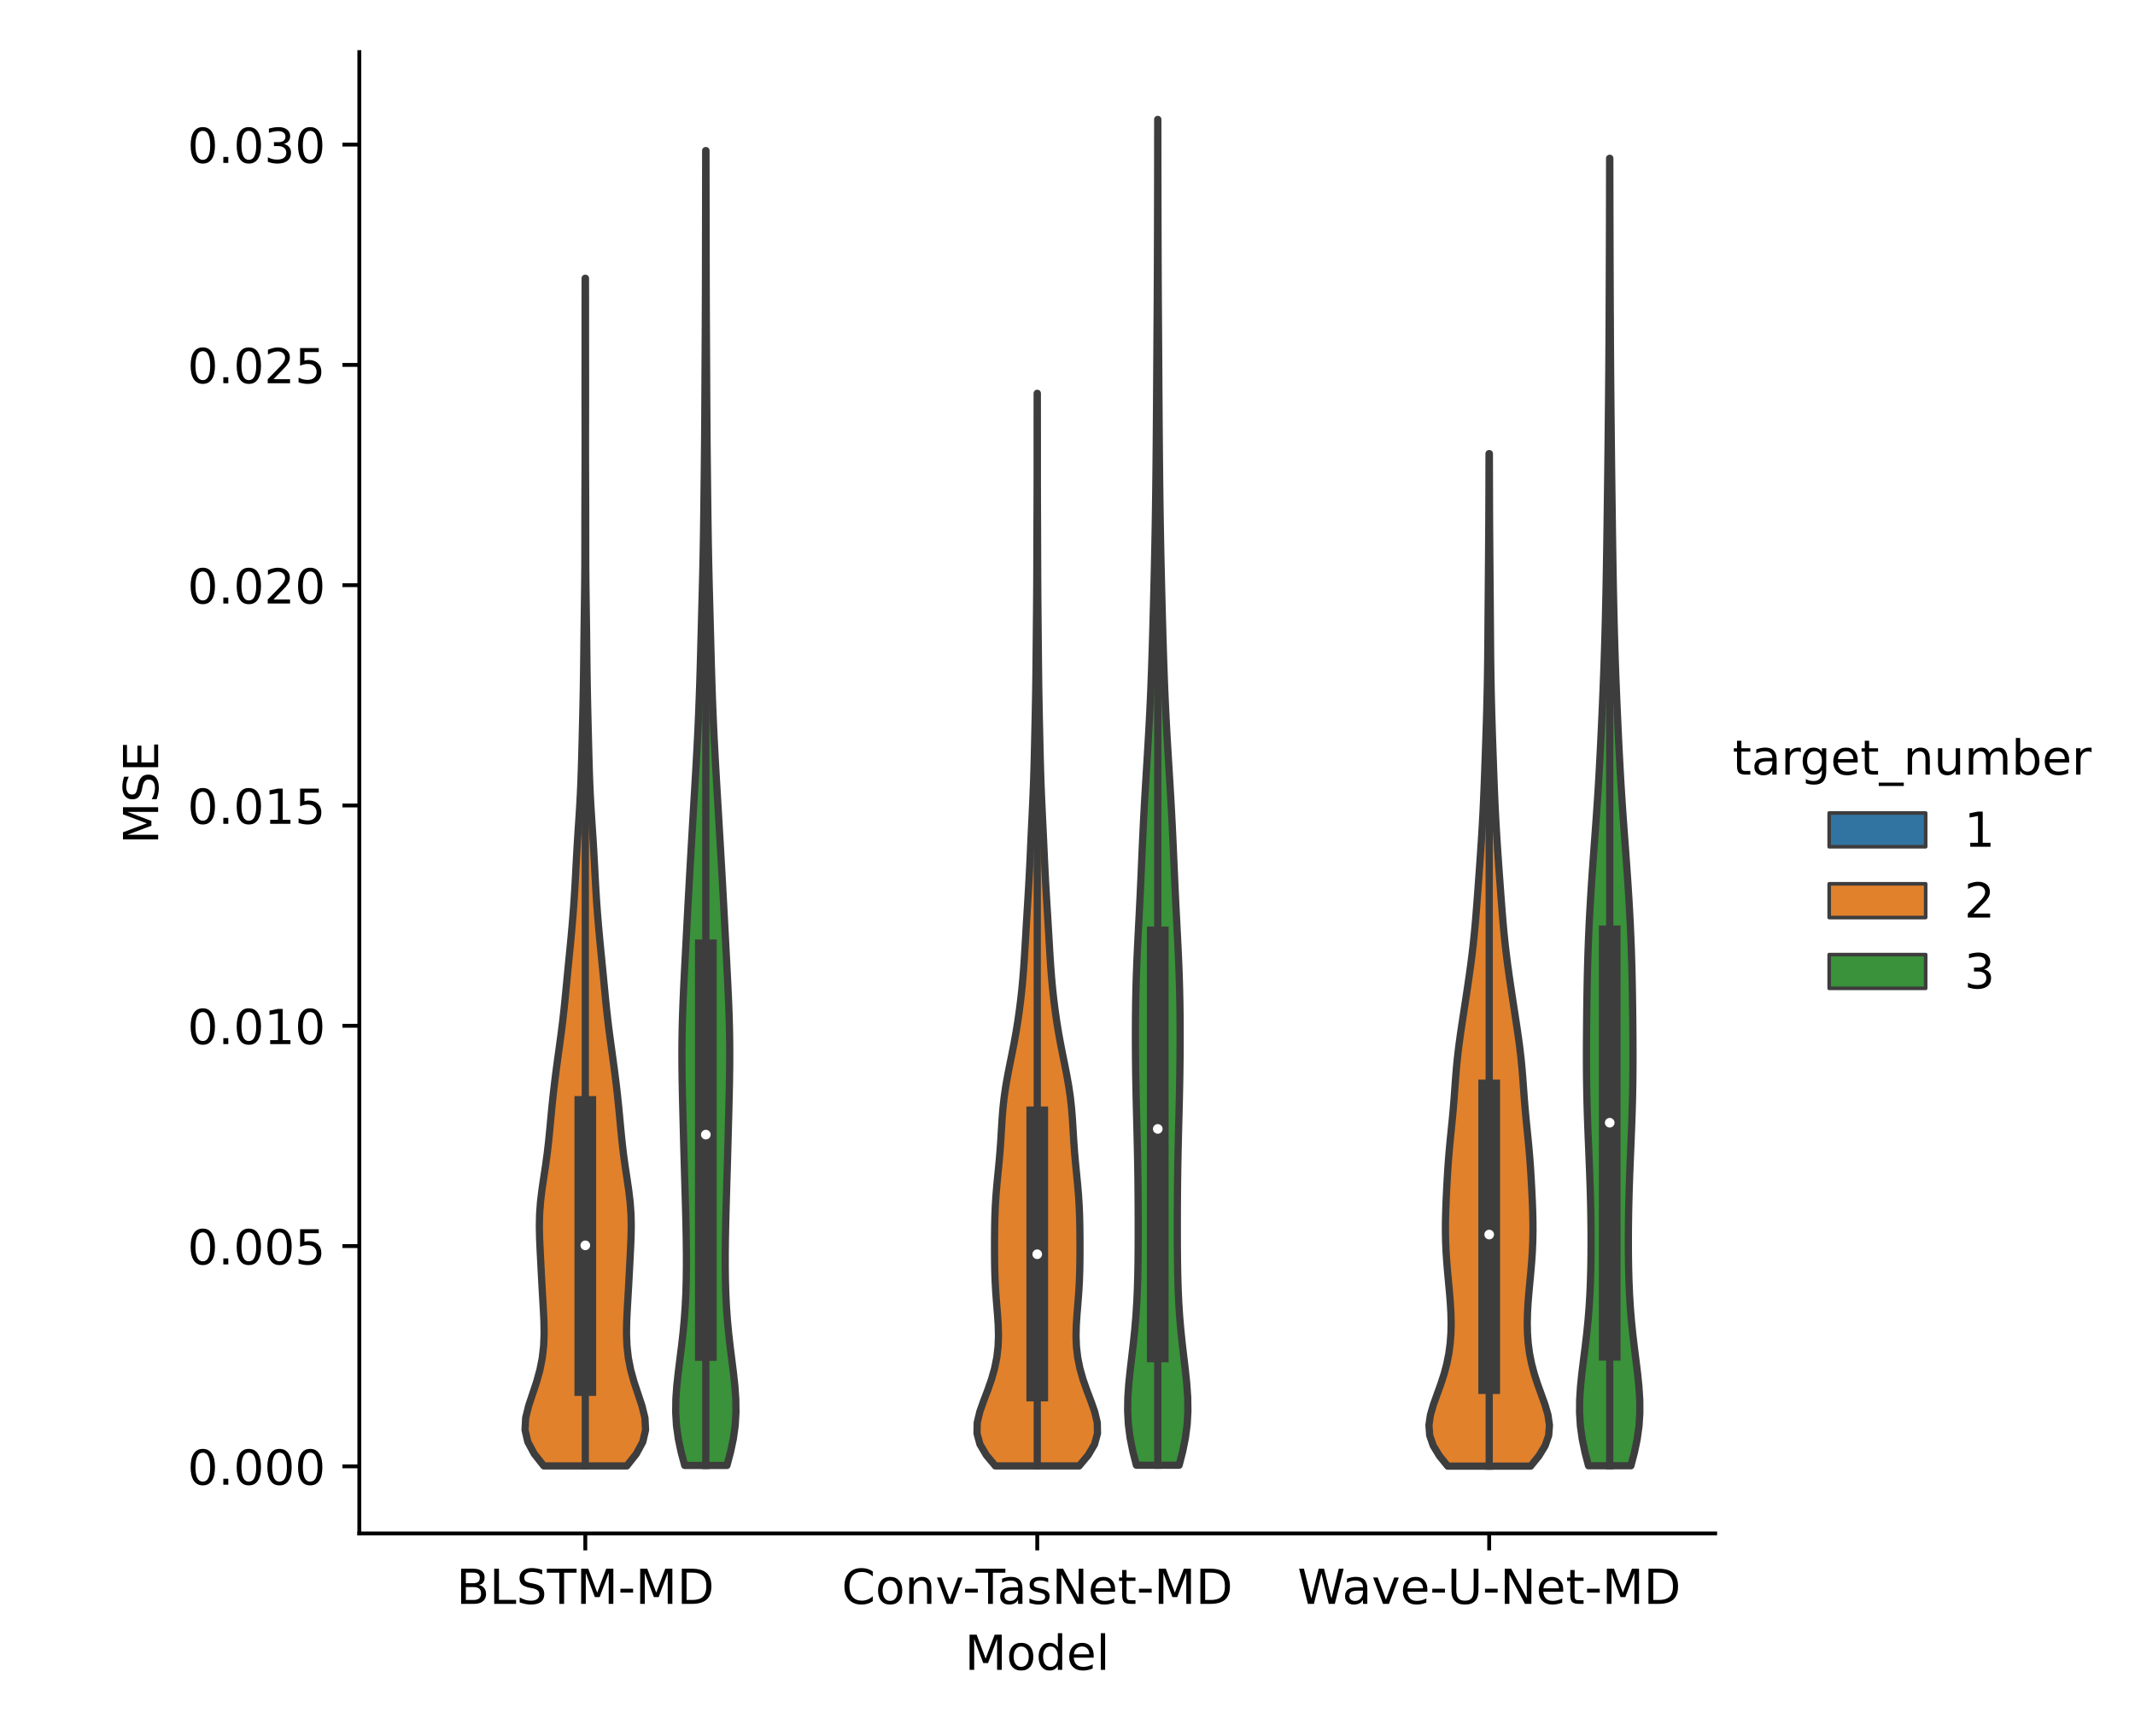<?xml version="1.0" encoding="utf-8" standalone="no"?>
<!DOCTYPE svg PUBLIC "-//W3C//DTD SVG 1.1//EN"
  "http://www.w3.org/Graphics/SVG/1.1/DTD/svg11.dtd">
<!-- Created with matplotlib (https://matplotlib.org/) -->
<svg height="360pt" version="1.1" viewBox="0 0 442.61 360" width="442.61pt" xmlns="http://www.w3.org/2000/svg" xmlns:xlink="http://www.w3.org/1999/xlink">
 <defs>
  <style type="text/css">*{stroke-linecap:butt;stroke-linejoin:round;}</style>
 </defs>
 <g id="figure_1">
  <g id="patch_1">
   <path d="M 0 360 
L 442.61 360 
L 442.61 0 
L 0 0 
z
" style="fill:#ffffff;"/>
  </g>
  <g id="axes_1">
   <g id="patch_2">
    <path d="M 74.494 317.939 
L 355.574 317.939 
L 355.574 10.8 
L 74.494 10.8 
z
" style="fill:#ffffff;"/>
   </g>
   <g id="PolyCollection_1">
    <defs>
     <path d="M 129.944 -56.068 
L 112.737 -56.068 
L 110.77 -58.555 
L 109.422 -61.042 
L 108.848 -63.53 
L 108.978 -66.017 
L 109.587 -68.504 
L 110.413 -70.991 
L 111.239 -73.479 
L 111.929 -75.966 
L 112.42 -78.453 
L 112.702 -80.941 
L 112.801 -83.428 
L 112.765 -85.915 
L 112.649 -88.402 
L 112.504 -90.89 
L 112.362 -93.377 
L 112.23 -95.864 
L 112.102 -98.351 
L 111.974 -100.839 
L 111.865 -103.326 
L 111.815 -105.813 
L 111.868 -108.3 
L 112.05 -110.788 
L 112.347 -113.275 
L 112.712 -115.762 
L 113.088 -118.25 
L 113.429 -120.737 
L 113.719 -123.224 
L 113.968 -125.711 
L 114.2 -128.199 
L 114.439 -130.686 
L 114.7 -133.173 
L 114.989 -135.66 
L 115.304 -138.148 
L 115.638 -140.635 
L 115.981 -143.122 
L 116.317 -145.609 
L 116.631 -148.097 
L 116.913 -150.584 
L 117.166 -153.071 
L 117.406 -155.558 
L 117.645 -158.046 
L 117.89 -160.533 
L 118.136 -163.02 
L 118.376 -165.508 
L 118.6 -167.995 
L 118.806 -170.482 
L 118.989 -172.969 
L 119.149 -175.457 
L 119.289 -177.944 
L 119.419 -180.431 
L 119.553 -182.918 
L 119.699 -185.406 
L 119.86 -187.893 
L 120.025 -190.38 
L 120.181 -192.867 
L 120.317 -195.355 
L 120.427 -197.842 
L 120.515 -200.329 
L 120.588 -202.817 
L 120.654 -205.304 
L 120.716 -207.791 
L 120.777 -210.278 
L 120.835 -212.766 
L 120.889 -215.253 
L 120.936 -217.74 
L 120.976 -220.227 
L 121.009 -222.715 
L 121.037 -225.202 
L 121.065 -227.689 
L 121.095 -230.176 
L 121.129 -232.664 
L 121.165 -235.151 
L 121.198 -237.638 
L 121.225 -240.125 
L 121.243 -242.613 
L 121.252 -245.1 
L 121.255 -247.587 
L 121.256 -250.075 
L 121.257 -252.562 
L 121.262 -255.049 
L 121.27 -257.536 
L 121.28 -260.024 
L 121.29 -262.511 
L 121.297 -264.998 
L 121.301 -267.485 
L 121.3 -269.973 
L 121.296 -272.46 
L 121.29 -274.947 
L 121.287 -277.434 
L 121.286 -279.922 
L 121.289 -282.409 
L 121.293 -284.896 
L 121.297 -287.384 
L 121.299 -289.871 
L 121.3 -292.358 
L 121.299 -294.845 
L 121.3 -297.333 
L 121.303 -299.82 
L 121.31 -302.307 
L 121.371 -302.307 
L 121.371 -302.307 
L 121.377 -299.82 
L 121.381 -297.333 
L 121.382 -294.845 
L 121.381 -292.358 
L 121.381 -289.871 
L 121.383 -287.384 
L 121.387 -284.896 
L 121.392 -282.409 
L 121.395 -279.922 
L 121.394 -277.434 
L 121.391 -274.947 
L 121.385 -272.46 
L 121.381 -269.973 
L 121.38 -267.485 
L 121.384 -264.998 
L 121.391 -262.511 
L 121.401 -260.024 
L 121.411 -257.536 
L 121.419 -255.049 
L 121.424 -252.562 
L 121.425 -250.075 
L 121.426 -247.587 
L 121.428 -245.1 
L 121.438 -242.613 
L 121.456 -240.125 
L 121.482 -237.638 
L 121.516 -235.151 
L 121.551 -232.664 
L 121.585 -230.176 
L 121.616 -227.689 
L 121.644 -225.202 
L 121.672 -222.715 
L 121.705 -220.227 
L 121.745 -217.74 
L 121.792 -215.253 
L 121.846 -212.766 
L 121.904 -210.278 
L 121.965 -207.791 
L 122.027 -205.304 
L 122.092 -202.817 
L 122.166 -200.329 
L 122.254 -197.842 
L 122.364 -195.355 
L 122.5 -192.867 
L 122.656 -190.38 
L 122.821 -187.893 
L 122.981 -185.406 
L 123.128 -182.918 
L 123.262 -180.431 
L 123.392 -177.944 
L 123.532 -175.457 
L 123.692 -172.969 
L 123.875 -170.482 
L 124.08 -167.995 
L 124.305 -165.508 
L 124.545 -163.02 
L 124.791 -160.533 
L 125.035 -158.046 
L 125.275 -155.558 
L 125.514 -153.071 
L 125.768 -150.584 
L 126.05 -148.097 
L 126.363 -145.609 
L 126.7 -143.122 
L 127.043 -140.635 
L 127.377 -138.148 
L 127.692 -135.66 
L 127.981 -133.173 
L 128.242 -130.686 
L 128.481 -128.199 
L 128.713 -125.711 
L 128.962 -123.224 
L 129.252 -120.737 
L 129.593 -118.25 
L 129.969 -115.762 
L 130.334 -113.275 
L 130.631 -110.788 
L 130.813 -108.3 
L 130.866 -105.813 
L 130.816 -103.326 
L 130.707 -100.839 
L 130.579 -98.351 
L 130.451 -95.864 
L 130.319 -93.377 
L 130.176 -90.89 
L 130.032 -88.402 
L 129.916 -85.915 
L 129.88 -83.428 
L 129.979 -80.941 
L 130.261 -78.453 
L 130.752 -75.966 
L 131.442 -73.479 
L 132.268 -70.991 
L 133.093 -68.504 
L 133.703 -66.017 
L 133.833 -63.53 
L 133.259 -61.042 
L 131.911 -58.555 
L 129.944 -56.068 
z
" id="m894f023a1b" style="stroke:#3d3d3d;stroke-width:1.5;"/>
    </defs>
    <g clip-path="url(#p0d926fd955)">
     <use style="fill:#e1812c;stroke:#3d3d3d;stroke-width:1.5;" x="0" xlink:href="#m894f023a1b" y="360"/>
    </g>
   </g>
   <g id="PolyCollection_2">
    <defs>
     <path d="M 150.705 -56.164 
L 141.945 -56.164 
L 141.209 -58.918 
L 140.626 -61.671 
L 140.244 -64.425 
L 140.079 -67.179 
L 140.115 -69.933 
L 140.31 -72.686 
L 140.608 -75.44 
L 140.952 -78.194 
L 141.297 -80.947 
L 141.608 -83.701 
L 141.864 -86.455 
L 142.058 -89.208 
L 142.191 -91.962 
L 142.269 -94.716 
L 142.302 -97.469 
L 142.298 -100.223 
L 142.267 -102.977 
L 142.216 -105.73 
L 142.149 -108.484 
L 142.073 -111.238 
L 141.992 -113.991 
L 141.911 -116.745 
L 141.832 -119.499 
L 141.755 -122.253 
L 141.681 -125.006 
L 141.609 -127.76 
L 141.538 -130.514 
L 141.472 -133.267 
L 141.417 -136.021 
L 141.378 -138.775 
L 141.365 -141.528 
L 141.382 -144.282 
L 141.43 -147.036 
L 141.51 -149.789 
L 141.615 -152.543 
L 141.738 -155.297 
L 141.874 -158.05 
L 142.017 -160.804 
L 142.161 -163.558 
L 142.306 -166.312 
L 142.451 -169.065 
L 142.598 -171.819 
L 142.747 -174.573 
L 142.9 -177.326 
L 143.056 -180.08 
L 143.214 -182.834 
L 143.374 -185.587 
L 143.535 -188.341 
L 143.697 -191.095 
L 143.861 -193.848 
L 144.025 -196.602 
L 144.187 -199.356 
L 144.345 -202.109 
L 144.495 -204.863 
L 144.635 -207.617 
L 144.763 -210.37 
L 144.879 -213.124 
L 144.982 -215.878 
L 145.075 -218.632 
L 145.159 -221.385 
L 145.236 -224.139 
L 145.31 -226.893 
L 145.383 -229.646 
L 145.456 -232.4 
L 145.53 -235.154 
L 145.603 -237.907 
L 145.673 -240.661 
L 145.736 -243.415 
L 145.791 -246.168 
L 145.837 -248.922 
L 145.877 -251.676 
L 145.913 -254.429 
L 145.947 -257.183 
L 145.979 -259.937 
L 146.011 -262.69 
L 146.041 -265.444 
L 146.068 -268.198 
L 146.091 -270.952 
L 146.111 -273.705 
L 146.127 -276.459 
L 146.142 -279.213 
L 146.156 -281.966 
L 146.171 -284.72 
L 146.186 -287.474 
L 146.201 -290.227 
L 146.216 -292.981 
L 146.228 -295.735 
L 146.239 -298.488 
L 146.247 -301.242 
L 146.254 -303.996 
L 146.259 -306.749 
L 146.264 -309.503 
L 146.269 -312.257 
L 146.274 -315.011 
L 146.279 -317.764 
L 146.283 -320.518 
L 146.288 -323.272 
L 146.292 -326.025 
L 146.297 -328.779 
L 146.354 -328.779 
L 146.354 -328.779 
L 146.358 -326.025 
L 146.363 -323.272 
L 146.367 -320.518 
L 146.372 -317.764 
L 146.377 -315.011 
L 146.382 -312.257 
L 146.387 -309.503 
L 146.392 -306.749 
L 146.397 -303.996 
L 146.404 -301.242 
L 146.412 -298.488 
L 146.422 -295.735 
L 146.435 -292.981 
L 146.45 -290.227 
L 146.465 -287.474 
L 146.48 -284.72 
L 146.495 -281.966 
L 146.509 -279.213 
L 146.523 -276.459 
L 146.54 -273.705 
L 146.559 -270.952 
L 146.582 -268.198 
L 146.61 -265.444 
L 146.64 -262.69 
L 146.671 -259.937 
L 146.704 -257.183 
L 146.738 -254.429 
L 146.773 -251.676 
L 146.813 -248.922 
L 146.86 -246.168 
L 146.915 -243.415 
L 146.978 -240.661 
L 147.047 -237.907 
L 147.12 -235.154 
L 147.194 -232.4 
L 147.268 -229.646 
L 147.341 -226.893 
L 147.414 -224.139 
L 147.492 -221.385 
L 147.576 -218.632 
L 147.668 -215.878 
L 147.772 -213.124 
L 147.888 -210.37 
L 148.016 -207.617 
L 148.156 -204.863 
L 148.306 -202.109 
L 148.464 -199.356 
L 148.626 -196.602 
L 148.79 -193.848 
L 148.953 -191.095 
L 149.116 -188.341 
L 149.277 -185.587 
L 149.437 -182.834 
L 149.595 -180.08 
L 149.751 -177.326 
L 149.904 -174.573 
L 150.053 -171.819 
L 150.2 -169.065 
L 150.345 -166.312 
L 150.49 -163.558 
L 150.634 -160.804 
L 150.776 -158.05 
L 150.912 -155.297 
L 151.036 -152.543 
L 151.141 -149.789 
L 151.22 -147.036 
L 151.269 -144.282 
L 151.286 -141.528 
L 151.272 -138.775 
L 151.234 -136.021 
L 151.178 -133.267 
L 151.112 -130.514 
L 151.042 -127.76 
L 150.969 -125.006 
L 150.895 -122.253 
L 150.819 -119.499 
L 150.74 -116.745 
L 150.658 -113.991 
L 150.578 -111.238 
L 150.502 -108.484 
L 150.435 -105.73 
L 150.383 -102.977 
L 150.352 -100.223 
L 150.349 -97.469 
L 150.382 -94.716 
L 150.46 -91.962 
L 150.593 -89.208 
L 150.787 -86.455 
L 151.043 -83.701 
L 151.354 -80.947 
L 151.698 -78.194 
L 152.043 -75.44 
L 152.341 -72.686 
L 152.535 -69.933 
L 152.572 -67.179 
L 152.407 -64.425 
L 152.025 -61.671 
L 151.441 -58.918 
L 150.705 -56.164 
z
" id="ma9b505d1a5" style="stroke:#3d3d3d;stroke-width:1.5;"/>
    </defs>
    <g clip-path="url(#p0d926fd955)">
     <use style="fill:#3a923a;stroke:#3d3d3d;stroke-width:1.5;" x="0" xlink:href="#ma9b505d1a5" y="360"/>
    </g>
   </g>
   <g id="PolyCollection_3">
    <defs>
     <path d="M 223.72 -56.064 
L 206.348 -56.064 
L 204.471 -58.31 
L 203.154 -60.556 
L 202.541 -62.803 
L 202.591 -65.049 
L 203.125 -67.295 
L 203.917 -69.542 
L 204.773 -71.788 
L 205.556 -74.034 
L 206.192 -76.281 
L 206.645 -78.527 
L 206.909 -80.773 
L 206.996 -83.02 
L 206.94 -85.266 
L 206.791 -87.512 
L 206.607 -89.759 
L 206.435 -92.005 
L 206.306 -94.251 
L 206.226 -96.498 
L 206.188 -98.744 
L 206.176 -100.99 
L 206.181 -103.237 
L 206.203 -105.483 
L 206.251 -107.729 
L 206.342 -109.976 
L 206.483 -112.222 
L 206.673 -114.468 
L 206.892 -116.715 
L 207.112 -118.961 
L 207.308 -121.207 
L 207.469 -123.454 
L 207.604 -125.7 
L 207.742 -127.946 
L 207.92 -130.193 
L 208.164 -132.439 
L 208.488 -134.685 
L 208.882 -136.931 
L 209.323 -139.178 
L 209.777 -141.424 
L 210.217 -143.67 
L 210.623 -145.917 
L 210.988 -148.163 
L 211.312 -150.409 
L 211.597 -152.656 
L 211.844 -154.902 
L 212.053 -157.148 
L 212.229 -159.395 
L 212.379 -161.641 
L 212.514 -163.887 
L 212.645 -166.134 
L 212.777 -168.38 
L 212.914 -170.626 
L 213.052 -172.873 
L 213.187 -175.119 
L 213.315 -177.365 
L 213.432 -179.612 
L 213.541 -181.858 
L 213.644 -184.104 
L 213.747 -186.351 
L 213.854 -188.597 
L 213.963 -190.843 
L 214.07 -193.09 
L 214.17 -195.336 
L 214.259 -197.582 
L 214.334 -199.829 
L 214.396 -202.075 
L 214.452 -204.321 
L 214.503 -206.568 
L 214.554 -208.814 
L 214.603 -211.06 
L 214.65 -213.306 
L 214.692 -215.553 
L 214.728 -217.799 
L 214.758 -220.045 
L 214.783 -222.292 
L 214.805 -224.538 
L 214.827 -226.784 
L 214.848 -229.031 
L 214.87 -231.277 
L 214.892 -233.523 
L 214.911 -235.77 
L 214.927 -238.016 
L 214.939 -240.262 
L 214.948 -242.509 
L 214.955 -244.755 
L 214.962 -247.001 
L 214.97 -249.248 
L 214.979 -251.494 
L 214.988 -253.74 
L 214.997 -255.987 
L 215.004 -258.233 
L 215.009 -260.479 
L 215.011 -262.726 
L 215.011 -264.972 
L 215.011 -267.218 
L 215.011 -269.465 
L 215.012 -271.711 
L 215.014 -273.957 
L 215.016 -276.204 
L 215.019 -278.45 
L 215.049 -278.45 
L 215.049 -278.45 
L 215.051 -276.204 
L 215.054 -273.957 
L 215.056 -271.711 
L 215.057 -269.465 
L 215.057 -267.218 
L 215.057 -264.972 
L 215.057 -262.726 
L 215.059 -260.479 
L 215.063 -258.233 
L 215.07 -255.987 
L 215.079 -253.74 
L 215.089 -251.494 
L 215.097 -249.248 
L 215.105 -247.001 
L 215.112 -244.755 
L 215.12 -242.509 
L 215.129 -240.262 
L 215.141 -238.016 
L 215.157 -235.77 
L 215.176 -233.523 
L 215.197 -231.277 
L 215.219 -229.031 
L 215.241 -226.784 
L 215.262 -224.538 
L 215.285 -222.292 
L 215.31 -220.045 
L 215.34 -217.799 
L 215.376 -215.553 
L 215.418 -213.306 
L 215.464 -211.06 
L 215.514 -208.814 
L 215.564 -206.568 
L 215.616 -204.321 
L 215.671 -202.075 
L 215.734 -199.829 
L 215.809 -197.582 
L 215.897 -195.336 
L 215.997 -193.09 
L 216.105 -190.843 
L 216.214 -188.597 
L 216.321 -186.351 
L 216.424 -184.104 
L 216.527 -181.858 
L 216.635 -179.612 
L 216.753 -177.365 
L 216.88 -175.119 
L 217.016 -172.873 
L 217.154 -170.626 
L 217.29 -168.38 
L 217.423 -166.134 
L 217.553 -163.887 
L 217.689 -161.641 
L 217.839 -159.395 
L 218.015 -157.148 
L 218.224 -154.902 
L 218.471 -152.656 
L 218.756 -150.409 
L 219.079 -148.163 
L 219.444 -145.917 
L 219.85 -143.67 
L 220.29 -141.424 
L 220.745 -139.178 
L 221.186 -136.931 
L 221.58 -134.685 
L 221.904 -132.439 
L 222.148 -130.193 
L 222.325 -127.946 
L 222.464 -125.7 
L 222.599 -123.454 
L 222.759 -121.207 
L 222.955 -118.961 
L 223.176 -116.715 
L 223.395 -114.468 
L 223.585 -112.222 
L 223.726 -109.976 
L 223.816 -107.729 
L 223.865 -105.483 
L 223.887 -103.237 
L 223.892 -100.99 
L 223.88 -98.744 
L 223.841 -96.498 
L 223.762 -94.251 
L 223.633 -92.005 
L 223.461 -89.759 
L 223.276 -87.512 
L 223.128 -85.266 
L 223.072 -83.02 
L 223.159 -80.773 
L 223.422 -78.527 
L 223.876 -76.281 
L 224.512 -74.034 
L 225.295 -71.788 
L 226.15 -69.542 
L 226.943 -67.295 
L 227.476 -65.049 
L 227.526 -62.803 
L 226.914 -60.556 
L 225.597 -58.31 
L 223.72 -56.064 
z
" id="m6653f9e791" style="stroke:#3d3d3d;stroke-width:1.5;"/>
    </defs>
    <g clip-path="url(#p0d926fd955)">
     <use style="fill:#e1812c;stroke:#3d3d3d;stroke-width:1.5;" x="0" xlink:href="#m6653f9e791" y="360"/>
    </g>
   </g>
   <g id="PolyCollection_4">
    <defs>
     <path d="M 244.45 -56.213 
L 235.587 -56.213 
L 234.861 -59.032 
L 234.291 -61.85 
L 233.924 -64.668 
L 233.772 -67.487 
L 233.816 -70.305 
L 234.012 -73.124 
L 234.304 -75.942 
L 234.637 -78.761 
L 234.965 -81.579 
L 235.257 -84.398 
L 235.495 -87.216 
L 235.674 -90.034 
L 235.799 -92.853 
L 235.88 -95.671 
L 235.928 -98.49 
L 235.952 -101.308 
L 235.962 -104.127 
L 235.961 -106.945 
L 235.952 -109.764 
L 235.934 -112.582 
L 235.906 -115.4 
L 235.865 -118.219 
L 235.812 -121.037 
L 235.749 -123.856 
L 235.678 -126.674 
L 235.606 -129.493 
L 235.539 -132.311 
L 235.48 -135.13 
L 235.434 -137.948 
L 235.402 -140.766 
L 235.385 -143.585 
L 235.384 -146.403 
L 235.399 -149.222 
L 235.435 -152.04 
L 235.492 -154.859 
L 235.575 -157.677 
L 235.681 -160.496 
L 235.807 -163.314 
L 235.947 -166.132 
L 236.093 -168.951 
L 236.237 -171.769 
L 236.375 -174.588 
L 236.505 -177.406 
L 236.629 -180.225 
L 236.751 -183.043 
L 236.878 -185.862 
L 237.012 -188.68 
L 237.157 -191.498 
L 237.313 -194.317 
L 237.478 -197.135 
L 237.649 -199.954 
L 237.821 -202.772 
L 237.991 -205.591 
L 238.153 -208.409 
L 238.304 -211.228 
L 238.442 -214.046 
L 238.566 -216.864 
L 238.677 -219.683 
L 238.778 -222.501 
L 238.869 -225.32 
L 238.954 -228.138 
L 239.034 -230.957 
L 239.109 -233.775 
L 239.181 -236.594 
L 239.251 -239.412 
L 239.317 -242.23 
L 239.379 -245.049 
L 239.437 -247.867 
L 239.489 -250.686 
L 239.535 -253.504 
L 239.575 -256.323 
L 239.611 -259.141 
L 239.644 -261.96 
L 239.673 -264.778 
L 239.699 -267.596 
L 239.723 -270.415 
L 239.745 -273.233 
L 239.766 -276.052 
L 239.785 -278.87 
L 239.803 -281.689 
L 239.821 -284.507 
L 239.839 -287.326 
L 239.858 -290.144 
L 239.877 -292.962 
L 239.895 -295.781 
L 239.912 -298.599 
L 239.927 -301.418 
L 239.94 -304.236 
L 239.951 -307.055 
L 239.961 -309.873 
L 239.97 -312.692 
L 239.977 -315.51 
L 239.984 -318.328 
L 239.99 -321.147 
L 239.995 -323.965 
L 239.999 -326.784 
L 240.002 -329.602 
L 240.004 -332.421 
L 240.006 -335.239 
L 240.031 -335.239 
L 240.031 -335.239 
L 240.033 -332.421 
L 240.035 -329.602 
L 240.038 -326.784 
L 240.042 -323.965 
L 240.047 -321.147 
L 240.053 -318.328 
L 240.06 -315.51 
L 240.068 -312.692 
L 240.076 -309.873 
L 240.086 -307.055 
L 240.097 -304.236 
L 240.11 -301.418 
L 240.125 -298.599 
L 240.142 -295.781 
L 240.16 -292.962 
L 240.179 -290.144 
L 240.198 -287.326 
L 240.217 -284.507 
L 240.235 -281.689 
L 240.253 -278.87 
L 240.272 -276.052 
L 240.292 -273.233 
L 240.314 -270.415 
L 240.338 -267.596 
L 240.365 -264.778 
L 240.394 -261.96 
L 240.426 -259.141 
L 240.462 -256.323 
L 240.503 -253.504 
L 240.549 -250.686 
L 240.601 -247.867 
L 240.658 -245.049 
L 240.72 -242.23 
L 240.787 -239.412 
L 240.856 -236.594 
L 240.928 -233.775 
L 241.004 -230.957 
L 241.083 -228.138 
L 241.168 -225.32 
L 241.26 -222.501 
L 241.36 -219.683 
L 241.472 -216.864 
L 241.596 -214.046 
L 241.734 -211.228 
L 241.884 -208.409 
L 242.046 -205.591 
L 242.216 -202.772 
L 242.389 -199.954 
L 242.56 -197.135 
L 242.725 -194.317 
L 242.88 -191.498 
L 243.025 -188.68 
L 243.16 -185.862 
L 243.286 -183.043 
L 243.409 -180.225 
L 243.533 -177.406 
L 243.662 -174.588 
L 243.8 -171.769 
L 243.944 -168.951 
L 244.09 -166.132 
L 244.23 -163.314 
L 244.357 -160.496 
L 244.463 -157.677 
L 244.545 -154.859 
L 244.603 -152.04 
L 244.638 -149.222 
L 244.654 -146.403 
L 244.652 -143.585 
L 244.635 -140.766 
L 244.603 -137.948 
L 244.557 -135.13 
L 244.499 -132.311 
L 244.431 -129.493 
L 244.359 -126.674 
L 244.289 -123.856 
L 244.225 -121.037 
L 244.172 -118.219 
L 244.132 -115.4 
L 244.103 -112.582 
L 244.085 -109.764 
L 244.076 -106.945 
L 244.075 -104.127 
L 244.085 -101.308 
L 244.11 -98.49 
L 244.157 -95.671 
L 244.238 -92.853 
L 244.363 -90.034 
L 244.543 -87.216 
L 244.781 -84.398 
L 245.073 -81.579 
L 245.401 -78.761 
L 245.734 -75.942 
L 246.025 -73.124 
L 246.221 -70.305 
L 246.265 -67.487 
L 246.113 -64.668 
L 245.746 -61.85 
L 245.176 -59.032 
L 244.45 -56.213 
z
" id="m4ce92af484" style="stroke:#3d3d3d;stroke-width:1.5;"/>
    </defs>
    <g clip-path="url(#p0d926fd955)">
     <use style="fill:#3a923a;stroke:#3d3d3d;stroke-width:1.5;" x="0" xlink:href="#m4ce92af484" y="360"/>
    </g>
   </g>
   <g id="PolyCollection_5">
    <defs>
     <path d="M 317.318 -56.022 
L 300.136 -56.022 
L 298.417 -58.143 
L 297.126 -60.263 
L 296.396 -62.384 
L 296.235 -64.504 
L 296.541 -66.624 
L 297.156 -68.745 
L 297.913 -70.865 
L 298.68 -72.986 
L 299.369 -75.106 
L 299.933 -77.227 
L 300.355 -79.347 
L 300.639 -81.468 
L 300.794 -83.588 
L 300.837 -85.709 
L 300.787 -87.829 
L 300.664 -89.95 
L 300.491 -92.07 
L 300.294 -94.191 
L 300.097 -96.311 
L 299.921 -98.432 
L 299.781 -100.552 
L 299.69 -102.673 
L 299.651 -104.793 
L 299.663 -106.914 
L 299.717 -109.034 
L 299.8 -111.155 
L 299.901 -113.275 
L 300.015 -115.396 
L 300.143 -117.516 
L 300.293 -119.636 
L 300.469 -121.757 
L 300.671 -123.877 
L 300.885 -125.998 
L 301.097 -128.118 
L 301.29 -130.239 
L 301.461 -132.359 
L 301.616 -134.48 
L 301.772 -136.6 
L 301.948 -138.721 
L 302.159 -140.841 
L 302.41 -142.962 
L 302.695 -145.082 
L 303.005 -147.203 
L 303.327 -149.323 
L 303.652 -151.444 
L 303.975 -153.564 
L 304.292 -155.685 
L 304.6 -157.805 
L 304.892 -159.926 
L 305.164 -162.046 
L 305.411 -164.167 
L 305.632 -166.287 
L 305.829 -168.407 
L 306.007 -170.528 
L 306.173 -172.648 
L 306.332 -174.769 
L 306.488 -176.889 
L 306.642 -179.01 
L 306.793 -181.13 
L 306.94 -183.251 
L 307.08 -185.371 
L 307.213 -187.492 
L 307.336 -189.612 
L 307.449 -191.733 
L 307.55 -193.853 
L 307.64 -195.974 
L 307.723 -198.094 
L 307.802 -200.215 
L 307.878 -202.335 
L 307.953 -204.456 
L 308.027 -206.576 
L 308.097 -208.697 
L 308.162 -210.817 
L 308.222 -212.938 
L 308.275 -215.058 
L 308.322 -217.178 
L 308.362 -219.299 
L 308.395 -221.419 
L 308.421 -223.54 
L 308.442 -225.66 
L 308.46 -227.781 
L 308.476 -229.901 
L 308.492 -232.022 
L 308.509 -234.142 
L 308.527 -236.263 
L 308.544 -238.383 
L 308.562 -240.504 
L 308.579 -242.624 
L 308.595 -244.745 
L 308.612 -246.865 
L 308.627 -248.986 
L 308.641 -251.106 
L 308.653 -253.227 
L 308.663 -255.347 
L 308.67 -257.468 
L 308.676 -259.588 
L 308.682 -261.709 
L 308.687 -263.829 
L 308.694 -265.95 
L 308.761 -265.95 
L 308.761 -265.95 
L 308.767 -263.829 
L 308.773 -261.709 
L 308.778 -259.588 
L 308.784 -257.468 
L 308.792 -255.347 
L 308.801 -253.227 
L 308.813 -251.106 
L 308.827 -248.986 
L 308.843 -246.865 
L 308.859 -244.745 
L 308.876 -242.624 
L 308.893 -240.504 
L 308.91 -238.383 
L 308.928 -236.263 
L 308.945 -234.142 
L 308.962 -232.022 
L 308.979 -229.901 
L 308.995 -227.781 
L 309.012 -225.66 
L 309.033 -223.54 
L 309.06 -221.419 
L 309.093 -219.299 
L 309.133 -217.178 
L 309.179 -215.058 
L 309.233 -212.938 
L 309.292 -210.817 
L 309.358 -208.697 
L 309.428 -206.576 
L 309.501 -204.456 
L 309.576 -202.335 
L 309.653 -200.215 
L 309.731 -198.094 
L 309.814 -195.974 
L 309.905 -193.853 
L 310.006 -191.733 
L 310.118 -189.612 
L 310.241 -187.492 
L 310.374 -185.371 
L 310.515 -183.251 
L 310.661 -181.13 
L 310.812 -179.01 
L 310.966 -176.889 
L 311.122 -174.769 
L 311.282 -172.648 
L 311.448 -170.528 
L 311.626 -168.407 
L 311.822 -166.287 
L 312.043 -164.167 
L 312.291 -162.046 
L 312.563 -159.926 
L 312.855 -157.805 
L 313.162 -155.685 
L 313.479 -153.564 
L 313.802 -151.444 
L 314.127 -149.323 
L 314.449 -147.203 
L 314.759 -145.082 
L 315.045 -142.962 
L 315.295 -140.841 
L 315.506 -138.721 
L 315.683 -136.6 
L 315.838 -134.48 
L 315.993 -132.359 
L 316.164 -130.239 
L 316.358 -128.118 
L 316.569 -125.998 
L 316.784 -123.877 
L 316.985 -121.757 
L 317.162 -119.636 
L 317.312 -117.516 
L 317.44 -115.396 
L 317.553 -113.275 
L 317.654 -111.155 
L 317.737 -109.034 
L 317.791 -106.914 
L 317.803 -104.793 
L 317.764 -102.673 
L 317.673 -100.552 
L 317.534 -98.432 
L 317.357 -96.311 
L 317.16 -94.191 
L 316.963 -92.07 
L 316.79 -89.95 
L 316.667 -87.829 
L 316.617 -85.709 
L 316.66 -83.588 
L 316.816 -81.468 
L 317.099 -79.347 
L 317.522 -77.227 
L 318.085 -75.106 
L 318.774 -72.986 
L 319.541 -70.865 
L 320.299 -68.745 
L 320.913 -66.624 
L 321.22 -64.504 
L 321.058 -62.384 
L 320.328 -60.263 
L 319.037 -58.143 
L 317.318 -56.022 
z
" id="md30e8c880e" style="stroke:#3d3d3d;stroke-width:1.5;"/>
    </defs>
    <g clip-path="url(#p0d926fd955)">
     <use style="fill:#e1812c;stroke:#3d3d3d;stroke-width:1.5;" x="0" xlink:href="#md30e8c880e" y="360"/>
    </g>
   </g>
   <g id="PolyCollection_6">
    <defs>
     <path d="M 338.108 -56.1 
L 329.316 -56.1 
L 328.598 -58.839 
L 328.024 -61.577 
L 327.641 -64.315 
L 327.466 -67.053 
L 327.484 -69.791 
L 327.659 -72.529 
L 327.94 -75.268 
L 328.276 -78.006 
L 328.622 -80.744 
L 328.943 -83.482 
L 329.219 -86.22 
L 329.44 -88.958 
L 329.606 -91.696 
L 329.721 -94.435 
L 329.795 -97.173 
L 329.834 -99.911 
L 329.845 -102.649 
L 329.832 -105.387 
L 329.797 -108.125 
L 329.74 -110.864 
L 329.664 -113.602 
L 329.57 -116.34 
L 329.464 -119.078 
L 329.351 -121.816 
L 329.238 -124.554 
L 329.133 -127.293 
L 329.043 -130.031 
L 328.972 -132.769 
L 328.923 -135.507 
L 328.896 -138.245 
L 328.887 -140.983 
L 328.894 -143.722 
L 328.912 -146.46 
L 328.939 -149.198 
L 328.973 -151.936 
L 329.016 -154.674 
L 329.07 -157.412 
L 329.138 -160.151 
L 329.223 -162.889 
L 329.327 -165.627 
L 329.449 -168.365 
L 329.59 -171.103 
L 329.749 -173.841 
L 329.922 -176.579 
L 330.108 -179.318 
L 330.303 -182.056 
L 330.504 -184.794 
L 330.707 -187.532 
L 330.906 -190.27 
L 331.096 -193.008 
L 331.276 -195.747 
L 331.442 -198.485 
L 331.595 -201.223 
L 331.738 -203.961 
L 331.873 -206.699 
L 332.002 -209.437 
L 332.127 -212.176 
L 332.247 -214.914 
L 332.361 -217.652 
L 332.467 -220.39 
L 332.565 -223.128 
L 332.653 -225.866 
L 332.733 -228.605 
L 332.805 -231.343 
L 332.87 -234.081 
L 332.929 -236.819 
L 332.983 -239.557 
L 333.031 -242.295 
L 333.076 -245.034 
L 333.117 -247.772 
L 333.156 -250.51 
L 333.194 -253.248 
L 333.23 -255.986 
L 333.266 -258.724 
L 333.3 -261.462 
L 333.333 -264.201 
L 333.364 -266.939 
L 333.394 -269.677 
L 333.423 -272.415 
L 333.451 -275.153 
L 333.478 -277.891 
L 333.503 -280.63 
L 333.526 -283.368 
L 333.546 -286.106 
L 333.564 -288.844 
L 333.579 -291.582 
L 333.593 -294.32 
L 333.605 -297.059 
L 333.616 -299.797 
L 333.627 -302.535 
L 333.638 -305.273 
L 333.648 -308.011 
L 333.657 -310.749 
L 333.665 -313.488 
L 333.672 -316.226 
L 333.678 -318.964 
L 333.683 -321.702 
L 333.688 -324.44 
L 333.692 -327.178 
L 333.732 -327.178 
L 333.732 -327.178 
L 333.737 -324.44 
L 333.741 -321.702 
L 333.747 -318.964 
L 333.753 -316.226 
L 333.76 -313.488 
L 333.768 -310.749 
L 333.777 -308.011 
L 333.786 -305.273 
L 333.797 -302.535 
L 333.808 -299.797 
L 333.819 -297.059 
L 333.832 -294.32 
L 333.845 -291.582 
L 333.86 -288.844 
L 333.878 -286.106 
L 333.898 -283.368 
L 333.921 -280.63 
L 333.947 -277.891 
L 333.973 -275.153 
L 334.001 -272.415 
L 334.03 -269.677 
L 334.06 -266.939 
L 334.091 -264.201 
L 334.124 -261.462 
L 334.158 -258.724 
L 334.194 -255.986 
L 334.231 -253.248 
L 334.268 -250.51 
L 334.307 -247.772 
L 334.349 -245.034 
L 334.393 -242.295 
L 334.441 -239.557 
L 334.495 -236.819 
L 334.554 -234.081 
L 334.619 -231.343 
L 334.691 -228.605 
L 334.771 -225.866 
L 334.859 -223.128 
L 334.957 -220.39 
L 335.063 -217.652 
L 335.177 -214.914 
L 335.297 -212.176 
L 335.422 -209.437 
L 335.551 -206.699 
L 335.686 -203.961 
L 335.829 -201.223 
L 335.982 -198.485 
L 336.149 -195.747 
L 336.328 -193.008 
L 336.519 -190.27 
L 336.717 -187.532 
L 336.92 -184.794 
L 337.121 -182.056 
L 337.316 -179.318 
L 337.502 -176.579 
L 337.676 -173.841 
L 337.834 -171.103 
L 337.975 -168.365 
L 338.097 -165.627 
L 338.201 -162.889 
L 338.286 -160.151 
L 338.354 -157.412 
L 338.408 -154.674 
L 338.451 -151.936 
L 338.486 -149.198 
L 338.512 -146.46 
L 338.53 -143.722 
L 338.537 -140.983 
L 338.529 -138.245 
L 338.501 -135.507 
L 338.452 -132.769 
L 338.381 -130.031 
L 338.291 -127.293 
L 338.186 -124.554 
L 338.074 -121.816 
L 337.96 -119.078 
L 337.854 -116.34 
L 337.76 -113.602 
L 337.684 -110.864 
L 337.627 -108.125 
L 337.592 -105.387 
L 337.579 -102.649 
L 337.59 -99.911 
L 337.63 -97.173 
L 337.703 -94.435 
L 337.819 -91.696 
L 337.984 -88.958 
L 338.205 -86.22 
L 338.481 -83.482 
L 338.802 -80.744 
L 339.148 -78.006 
L 339.484 -75.268 
L 339.765 -72.529 
L 339.94 -69.791 
L 339.958 -67.053 
L 339.783 -64.315 
L 339.4 -61.577 
L 338.826 -58.839 
L 338.108 -56.1 
z
" id="mdbd7dc2066" style="stroke:#3d3d3d;stroke-width:1.5;"/>
    </defs>
    <g clip-path="url(#p0d926fd955)">
     <use style="fill:#3a923a;stroke:#3d3d3d;stroke-width:1.5;" x="0" xlink:href="#mdbd7dc2066" y="360"/>
    </g>
   </g>
   <g id="patch_3">
    <path clip-path="url(#p0d926fd955)" d="M 121.34 304.027 
L 121.34 304.027 
L 121.34 304.027 
L 121.34 304.027 
z
" style="fill:#3274a1;stroke:#3d3d3d;stroke-linejoin:miter;stroke-width:0.75;"/>
   </g>
   <g id="patch_4">
    <path clip-path="url(#p0d926fd955)" d="M 121.34 304.027 
L 121.34 304.027 
L 121.34 304.027 
L 121.34 304.027 
z
" style="fill:#e1812c;stroke:#3d3d3d;stroke-linejoin:miter;stroke-width:0.75;"/>
   </g>
   <g id="patch_5">
    <path clip-path="url(#p0d926fd955)" d="M 121.34 304.027 
L 121.34 304.027 
L 121.34 304.027 
L 121.34 304.027 
z
" style="fill:#3a923a;stroke:#3d3d3d;stroke-linejoin:miter;stroke-width:0.75;"/>
   </g>
   <g id="matplotlib.axis_1">
    <g id="xtick_1">
     <g id="line2d_1">
      <defs>
       <path d="M 0 0 
L 0 3.5 
" id="m7630abcc64" style="stroke:#000000;stroke-width:0.8;"/>
      </defs>
      <g>
       <use style="stroke:#000000;stroke-width:0.8;" x="121.34" xlink:href="#m7630abcc64" y="317.939"/>
      </g>
     </g>
     <g id="text_1">
      <!-- BLSTM-MD -->
      <g transform="translate(94.614 332.537)scale(0.1 -0.1)">
       <defs>
        <path d="M 19.672 34.812 
L 19.672 8.109 
L 35.5 8.109 
Q 43.453 8.109 47.281 11.406 
Q 51.125 14.703 51.125 21.484 
Q 51.125 28.328 47.281 31.562 
Q 43.453 34.812 35.5 34.812 
z
M 19.672 64.797 
L 19.672 42.828 
L 34.281 42.828 
Q 41.5 42.828 45.031 45.531 
Q 48.578 48.25 48.578 53.812 
Q 48.578 59.328 45.031 62.062 
Q 41.5 64.797 34.281 64.797 
z
M 9.812 72.906 
L 35.016 72.906 
Q 46.297 72.906 52.391 68.219 
Q 58.5 63.531 58.5 54.891 
Q 58.5 48.188 55.375 44.234 
Q 52.25 40.281 46.188 39.312 
Q 53.469 37.75 57.5 32.781 
Q 61.531 27.828 61.531 20.406 
Q 61.531 10.641 54.891 5.312 
Q 48.25 0 35.984 0 
L 9.812 0 
z
" id="DejaVuSans-66"/>
        <path d="M 9.812 72.906 
L 19.672 72.906 
L 19.672 8.297 
L 55.172 8.297 
L 55.172 0 
L 9.812 0 
z
" id="DejaVuSans-76"/>
        <path d="M 53.516 70.516 
L 53.516 60.891 
Q 47.906 63.578 42.922 64.891 
Q 37.938 66.219 33.297 66.219 
Q 25.25 66.219 20.875 63.094 
Q 16.5 59.969 16.5 54.203 
Q 16.5 49.359 19.406 46.891 
Q 22.312 44.438 30.422 42.922 
L 36.375 41.703 
Q 47.406 39.594 52.656 34.297 
Q 57.906 29 57.906 20.125 
Q 57.906 9.516 50.797 4.047 
Q 43.703 -1.422 29.984 -1.422 
Q 24.812 -1.422 18.969 -0.25 
Q 13.141 0.922 6.891 3.219 
L 6.891 13.375 
Q 12.891 10.016 18.656 8.297 
Q 24.422 6.594 29.984 6.594 
Q 38.422 6.594 43.016 9.906 
Q 47.609 13.234 47.609 19.391 
Q 47.609 24.75 44.312 27.781 
Q 41.016 30.812 33.5 32.328 
L 27.484 33.5 
Q 16.453 35.688 11.516 40.375 
Q 6.594 45.062 6.594 53.422 
Q 6.594 63.094 13.406 68.656 
Q 20.219 74.219 32.172 74.219 
Q 37.312 74.219 42.625 73.281 
Q 47.953 72.359 53.516 70.516 
z
" id="DejaVuSans-83"/>
        <path d="M -0.297 72.906 
L 61.375 72.906 
L 61.375 64.594 
L 35.5 64.594 
L 35.5 0 
L 25.594 0 
L 25.594 64.594 
L -0.297 64.594 
z
" id="DejaVuSans-84"/>
        <path d="M 9.812 72.906 
L 24.516 72.906 
L 43.109 23.297 
L 61.812 72.906 
L 76.516 72.906 
L 76.516 0 
L 66.891 0 
L 66.891 64.016 
L 48.094 14.016 
L 38.188 14.016 
L 19.391 64.016 
L 19.391 0 
L 9.812 0 
z
" id="DejaVuSans-77"/>
        <path d="M 4.891 31.391 
L 31.203 31.391 
L 31.203 23.391 
L 4.891 23.391 
z
" id="DejaVuSans-45"/>
        <path d="M 19.672 64.797 
L 19.672 8.109 
L 31.594 8.109 
Q 46.688 8.109 53.688 14.938 
Q 60.688 21.781 60.688 36.531 
Q 60.688 51.172 53.688 57.984 
Q 46.688 64.797 31.594 64.797 
z
M 9.812 72.906 
L 30.078 72.906 
Q 51.266 72.906 61.172 64.094 
Q 71.094 55.281 71.094 36.531 
Q 71.094 17.672 61.125 8.828 
Q 51.172 0 30.078 0 
L 9.812 0 
z
" id="DejaVuSans-68"/>
       </defs>
       <use xlink:href="#DejaVuSans-66"/>
       <use x="68.604" xlink:href="#DejaVuSans-76"/>
       <use x="124.316" xlink:href="#DejaVuSans-83"/>
       <use x="187.793" xlink:href="#DejaVuSans-84"/>
       <use x="248.877" xlink:href="#DejaVuSans-77"/>
       <use x="335.156" xlink:href="#DejaVuSans-45"/>
       <use x="371.24" xlink:href="#DejaVuSans-77"/>
       <use x="457.52" xlink:href="#DejaVuSans-68"/>
      </g>
     </g>
    </g>
    <g id="xtick_2">
     <g id="line2d_2">
      <g>
       <use style="stroke:#000000;stroke-width:0.8;" x="215.034" xlink:href="#m7630abcc64" y="317.939"/>
      </g>
     </g>
     <g id="text_2">
      <!-- Conv-TasNet-MD -->
      <g transform="translate(174.496 332.537)scale(0.1 -0.1)">
       <defs>
        <path d="M 64.406 67.281 
L 64.406 56.891 
Q 59.422 61.531 53.781 63.812 
Q 48.141 66.109 41.797 66.109 
Q 29.297 66.109 22.656 58.469 
Q 16.016 50.828 16.016 36.375 
Q 16.016 21.969 22.656 14.328 
Q 29.297 6.688 41.797 6.688 
Q 48.141 6.688 53.781 8.984 
Q 59.422 11.281 64.406 15.922 
L 64.406 5.609 
Q 59.234 2.094 53.438 0.328 
Q 47.656 -1.422 41.219 -1.422 
Q 24.656 -1.422 15.125 8.703 
Q 5.609 18.844 5.609 36.375 
Q 5.609 53.953 15.125 64.078 
Q 24.656 74.219 41.219 74.219 
Q 47.75 74.219 53.531 72.484 
Q 59.328 70.75 64.406 67.281 
z
" id="DejaVuSans-67"/>
        <path d="M 30.609 48.391 
Q 23.391 48.391 19.188 42.75 
Q 14.984 37.109 14.984 27.297 
Q 14.984 17.484 19.156 11.844 
Q 23.344 6.203 30.609 6.203 
Q 37.797 6.203 41.984 11.859 
Q 46.188 17.531 46.188 27.297 
Q 46.188 37.016 41.984 42.703 
Q 37.797 48.391 30.609 48.391 
z
M 30.609 56 
Q 42.328 56 49.016 48.375 
Q 55.719 40.766 55.719 27.297 
Q 55.719 13.875 49.016 6.219 
Q 42.328 -1.422 30.609 -1.422 
Q 18.844 -1.422 12.172 6.219 
Q 5.516 13.875 5.516 27.297 
Q 5.516 40.766 12.172 48.375 
Q 18.844 56 30.609 56 
z
" id="DejaVuSans-111"/>
        <path d="M 54.891 33.016 
L 54.891 0 
L 45.906 0 
L 45.906 32.719 
Q 45.906 40.484 42.875 44.328 
Q 39.844 48.188 33.797 48.188 
Q 26.516 48.188 22.312 43.547 
Q 18.109 38.922 18.109 30.906 
L 18.109 0 
L 9.078 0 
L 9.078 54.688 
L 18.109 54.688 
L 18.109 46.188 
Q 21.344 51.125 25.703 53.562 
Q 30.078 56 35.797 56 
Q 45.219 56 50.047 50.172 
Q 54.891 44.344 54.891 33.016 
z
" id="DejaVuSans-110"/>
        <path d="M 2.984 54.688 
L 12.5 54.688 
L 29.594 8.797 
L 46.688 54.688 
L 56.203 54.688 
L 35.688 0 
L 23.484 0 
z
" id="DejaVuSans-118"/>
        <path d="M 34.281 27.484 
Q 23.391 27.484 19.188 25 
Q 14.984 22.516 14.984 16.5 
Q 14.984 11.719 18.141 8.906 
Q 21.297 6.109 26.703 6.109 
Q 34.188 6.109 38.703 11.406 
Q 43.219 16.703 43.219 25.484 
L 43.219 27.484 
z
M 52.203 31.203 
L 52.203 0 
L 43.219 0 
L 43.219 8.297 
Q 40.141 3.328 35.547 0.953 
Q 30.953 -1.422 24.312 -1.422 
Q 15.922 -1.422 10.953 3.297 
Q 6 8.016 6 15.922 
Q 6 25.141 12.172 29.828 
Q 18.359 34.516 30.609 34.516 
L 43.219 34.516 
L 43.219 35.406 
Q 43.219 41.609 39.141 45 
Q 35.062 48.391 27.688 48.391 
Q 23 48.391 18.547 47.266 
Q 14.109 46.141 10.016 43.891 
L 10.016 52.203 
Q 14.938 54.109 19.578 55.047 
Q 24.219 56 28.609 56 
Q 40.484 56 46.344 49.844 
Q 52.203 43.703 52.203 31.203 
z
" id="DejaVuSans-97"/>
        <path d="M 44.281 53.078 
L 44.281 44.578 
Q 40.484 46.531 36.375 47.5 
Q 32.281 48.484 27.875 48.484 
Q 21.188 48.484 17.844 46.438 
Q 14.5 44.391 14.5 40.281 
Q 14.5 37.156 16.891 35.375 
Q 19.281 33.594 26.516 31.984 
L 29.594 31.297 
Q 39.156 29.25 43.188 25.516 
Q 47.219 21.781 47.219 15.094 
Q 47.219 7.469 41.188 3.016 
Q 35.156 -1.422 24.609 -1.422 
Q 20.219 -1.422 15.453 -0.562 
Q 10.688 0.297 5.422 2 
L 5.422 11.281 
Q 10.406 8.688 15.234 7.391 
Q 20.062 6.109 24.812 6.109 
Q 31.156 6.109 34.562 8.281 
Q 37.984 10.453 37.984 14.406 
Q 37.984 18.062 35.516 20.016 
Q 33.062 21.969 24.703 23.781 
L 21.578 24.516 
Q 13.234 26.266 9.516 29.906 
Q 5.812 33.547 5.812 39.891 
Q 5.812 47.609 11.281 51.797 
Q 16.75 56 26.812 56 
Q 31.781 56 36.172 55.266 
Q 40.578 54.547 44.281 53.078 
z
" id="DejaVuSans-115"/>
        <path d="M 9.812 72.906 
L 23.094 72.906 
L 55.422 11.922 
L 55.422 72.906 
L 64.984 72.906 
L 64.984 0 
L 51.703 0 
L 19.391 60.984 
L 19.391 0 
L 9.812 0 
z
" id="DejaVuSans-78"/>
        <path d="M 56.203 29.594 
L 56.203 25.203 
L 14.891 25.203 
Q 15.484 15.922 20.484 11.062 
Q 25.484 6.203 34.422 6.203 
Q 39.594 6.203 44.453 7.469 
Q 49.312 8.734 54.109 11.281 
L 54.109 2.781 
Q 49.266 0.734 44.188 -0.344 
Q 39.109 -1.422 33.891 -1.422 
Q 20.797 -1.422 13.156 6.188 
Q 5.516 13.812 5.516 26.812 
Q 5.516 40.234 12.766 48.109 
Q 20.016 56 32.328 56 
Q 43.359 56 49.781 48.891 
Q 56.203 41.797 56.203 29.594 
z
M 47.219 32.234 
Q 47.125 39.594 43.094 43.984 
Q 39.062 48.391 32.422 48.391 
Q 24.906 48.391 20.391 44.141 
Q 15.875 39.891 15.188 32.172 
z
" id="DejaVuSans-101"/>
        <path d="M 18.312 70.219 
L 18.312 54.688 
L 36.812 54.688 
L 36.812 47.703 
L 18.312 47.703 
L 18.312 18.016 
Q 18.312 11.328 20.141 9.422 
Q 21.969 7.516 27.594 7.516 
L 36.812 7.516 
L 36.812 0 
L 27.594 0 
Q 17.188 0 13.234 3.875 
Q 9.281 7.766 9.281 18.016 
L 9.281 47.703 
L 2.688 47.703 
L 2.688 54.688 
L 9.281 54.688 
L 9.281 70.219 
z
" id="DejaVuSans-116"/>
       </defs>
       <use xlink:href="#DejaVuSans-67"/>
       <use x="69.824" xlink:href="#DejaVuSans-111"/>
       <use x="131.006" xlink:href="#DejaVuSans-110"/>
       <use x="194.385" xlink:href="#DejaVuSans-118"/>
       <use x="250.939" xlink:href="#DejaVuSans-45"/>
       <use x="277.898" xlink:href="#DejaVuSans-84"/>
       <use x="322.482" xlink:href="#DejaVuSans-97"/>
       <use x="383.762" xlink:href="#DejaVuSans-115"/>
       <use x="435.861" xlink:href="#DejaVuSans-78"/>
       <use x="510.666" xlink:href="#DejaVuSans-101"/>
       <use x="572.189" xlink:href="#DejaVuSans-116"/>
       <use x="611.398" xlink:href="#DejaVuSans-45"/>
       <use x="647.482" xlink:href="#DejaVuSans-77"/>
       <use x="733.762" xlink:href="#DejaVuSans-68"/>
      </g>
     </g>
    </g>
    <g id="xtick_3">
     <g id="line2d_3">
      <g>
       <use style="stroke:#000000;stroke-width:0.8;" x="308.727" xlink:href="#m7630abcc64" y="317.939"/>
      </g>
     </g>
     <g id="text_3">
      <!-- Wave-U-Net-MD -->
      <g transform="translate(268.99 332.537)scale(0.1 -0.1)">
       <defs>
        <path d="M 3.328 72.906 
L 13.281 72.906 
L 28.609 11.281 
L 43.891 72.906 
L 54.984 72.906 
L 70.312 11.281 
L 85.594 72.906 
L 95.609 72.906 
L 77.297 0 
L 64.891 0 
L 49.516 63.281 
L 33.984 0 
L 21.578 0 
z
" id="DejaVuSans-87"/>
        <path d="M 8.688 72.906 
L 18.609 72.906 
L 18.609 28.609 
Q 18.609 16.891 22.844 11.734 
Q 27.094 6.594 36.625 6.594 
Q 46.094 6.594 50.344 11.734 
Q 54.594 16.891 54.594 28.609 
L 54.594 72.906 
L 64.5 72.906 
L 64.5 27.391 
Q 64.5 13.141 57.438 5.859 
Q 50.391 -1.422 36.625 -1.422 
Q 22.797 -1.422 15.734 5.859 
Q 8.688 13.141 8.688 27.391 
z
" id="DejaVuSans-85"/>
       </defs>
       <use xlink:href="#DejaVuSans-87"/>
       <use x="92.502" xlink:href="#DejaVuSans-97"/>
       <use x="153.781" xlink:href="#DejaVuSans-118"/>
       <use x="212.961" xlink:href="#DejaVuSans-101"/>
       <use x="274.484" xlink:href="#DejaVuSans-45"/>
       <use x="310.568" xlink:href="#DejaVuSans-85"/>
       <use x="383.762" xlink:href="#DejaVuSans-45"/>
       <use x="419.846" xlink:href="#DejaVuSans-78"/>
       <use x="494.65" xlink:href="#DejaVuSans-101"/>
       <use x="556.174" xlink:href="#DejaVuSans-116"/>
       <use x="595.383" xlink:href="#DejaVuSans-45"/>
       <use x="631.467" xlink:href="#DejaVuSans-77"/>
       <use x="717.746" xlink:href="#DejaVuSans-68"/>
      </g>
     </g>
    </g>
    <g id="text_4">
     <!-- Model -->
     <g transform="translate(200.021 346.215)scale(0.1 -0.1)">
      <defs>
       <path d="M 45.406 46.391 
L 45.406 75.984 
L 54.391 75.984 
L 54.391 0 
L 45.406 0 
L 45.406 8.203 
Q 42.578 3.328 38.25 0.953 
Q 33.938 -1.422 27.875 -1.422 
Q 17.969 -1.422 11.734 6.484 
Q 5.516 14.406 5.516 27.297 
Q 5.516 40.188 11.734 48.094 
Q 17.969 56 27.875 56 
Q 33.938 56 38.25 53.625 
Q 42.578 51.266 45.406 46.391 
z
M 14.797 27.297 
Q 14.797 17.391 18.875 11.75 
Q 22.953 6.109 30.078 6.109 
Q 37.203 6.109 41.297 11.75 
Q 45.406 17.391 45.406 27.297 
Q 45.406 37.203 41.297 42.844 
Q 37.203 48.484 30.078 48.484 
Q 22.953 48.484 18.875 42.844 
Q 14.797 37.203 14.797 27.297 
z
" id="DejaVuSans-100"/>
       <path d="M 9.422 75.984 
L 18.406 75.984 
L 18.406 0 
L 9.422 0 
z
" id="DejaVuSans-108"/>
      </defs>
      <use xlink:href="#DejaVuSans-77"/>
      <use x="86.279" xlink:href="#DejaVuSans-111"/>
      <use x="147.461" xlink:href="#DejaVuSans-100"/>
      <use x="210.938" xlink:href="#DejaVuSans-101"/>
      <use x="272.461" xlink:href="#DejaVuSans-108"/>
     </g>
    </g>
   </g>
   <g id="matplotlib.axis_2">
    <g id="ytick_1">
     <g id="line2d_4">
      <defs>
       <path d="M 0 0 
L -3.5 0 
" id="m38dca00a29" style="stroke:#000000;stroke-width:0.8;"/>
      </defs>
      <g>
       <use style="stroke:#000000;stroke-width:0.8;" x="74.494" xlink:href="#m38dca00a29" y="304.027"/>
      </g>
     </g>
     <g id="text_5">
      <!-- 0.000 -->
      <g transform="translate(38.866 307.826)scale(0.1 -0.1)">
       <defs>
        <path d="M 31.781 66.406 
Q 24.172 66.406 20.328 58.906 
Q 16.5 51.422 16.5 36.375 
Q 16.5 21.391 20.328 13.891 
Q 24.172 6.391 31.781 6.391 
Q 39.453 6.391 43.281 13.891 
Q 47.125 21.391 47.125 36.375 
Q 47.125 51.422 43.281 58.906 
Q 39.453 66.406 31.781 66.406 
z
M 31.781 74.219 
Q 44.047 74.219 50.516 64.516 
Q 56.984 54.828 56.984 36.375 
Q 56.984 17.969 50.516 8.266 
Q 44.047 -1.422 31.781 -1.422 
Q 19.531 -1.422 13.062 8.266 
Q 6.594 17.969 6.594 36.375 
Q 6.594 54.828 13.062 64.516 
Q 19.531 74.219 31.781 74.219 
z
" id="DejaVuSans-48"/>
        <path d="M 10.688 12.406 
L 21 12.406 
L 21 0 
L 10.688 0 
z
" id="DejaVuSans-46"/>
       </defs>
       <use xlink:href="#DejaVuSans-48"/>
       <use x="63.623" xlink:href="#DejaVuSans-46"/>
       <use x="95.41" xlink:href="#DejaVuSans-48"/>
       <use x="159.033" xlink:href="#DejaVuSans-48"/>
       <use x="222.656" xlink:href="#DejaVuSans-48"/>
      </g>
     </g>
    </g>
    <g id="ytick_2">
     <g id="line2d_5">
      <g>
       <use style="stroke:#000000;stroke-width:0.8;" x="74.494" xlink:href="#m38dca00a29" y="258.352"/>
      </g>
     </g>
     <g id="text_6">
      <!-- 0.005 -->
      <g transform="translate(38.866 262.151)scale(0.1 -0.1)">
       <defs>
        <path d="M 10.797 72.906 
L 49.516 72.906 
L 49.516 64.594 
L 19.828 64.594 
L 19.828 46.734 
Q 21.969 47.469 24.109 47.828 
Q 26.266 48.188 28.422 48.188 
Q 40.625 48.188 47.75 41.5 
Q 54.891 34.812 54.891 23.391 
Q 54.891 11.625 47.562 5.094 
Q 40.234 -1.422 26.906 -1.422 
Q 22.312 -1.422 17.547 -0.641 
Q 12.797 0.141 7.719 1.703 
L 7.719 11.625 
Q 12.109 9.234 16.797 8.062 
Q 21.484 6.891 26.703 6.891 
Q 35.156 6.891 40.078 11.328 
Q 45.016 15.766 45.016 23.391 
Q 45.016 31 40.078 35.438 
Q 35.156 39.891 26.703 39.891 
Q 22.75 39.891 18.812 39.016 
Q 14.891 38.141 10.797 36.281 
z
" id="DejaVuSans-53"/>
       </defs>
       <use xlink:href="#DejaVuSans-48"/>
       <use x="63.623" xlink:href="#DejaVuSans-46"/>
       <use x="95.41" xlink:href="#DejaVuSans-48"/>
       <use x="159.033" xlink:href="#DejaVuSans-48"/>
       <use x="222.656" xlink:href="#DejaVuSans-53"/>
      </g>
     </g>
    </g>
    <g id="ytick_3">
     <g id="line2d_6">
      <g>
       <use style="stroke:#000000;stroke-width:0.8;" x="74.494" xlink:href="#m38dca00a29" y="212.677"/>
      </g>
     </g>
     <g id="text_7">
      <!-- 0.010 -->
      <g transform="translate(38.866 216.477)scale(0.1 -0.1)">
       <defs>
        <path d="M 12.406 8.297 
L 28.516 8.297 
L 28.516 63.922 
L 10.984 60.406 
L 10.984 69.391 
L 28.422 72.906 
L 38.281 72.906 
L 38.281 8.297 
L 54.391 8.297 
L 54.391 0 
L 12.406 0 
z
" id="DejaVuSans-49"/>
       </defs>
       <use xlink:href="#DejaVuSans-48"/>
       <use x="63.623" xlink:href="#DejaVuSans-46"/>
       <use x="95.41" xlink:href="#DejaVuSans-48"/>
       <use x="159.033" xlink:href="#DejaVuSans-49"/>
       <use x="222.656" xlink:href="#DejaVuSans-48"/>
      </g>
     </g>
    </g>
    <g id="ytick_4">
     <g id="line2d_7">
      <g>
       <use style="stroke:#000000;stroke-width:0.8;" x="74.494" xlink:href="#m38dca00a29" y="167.002"/>
      </g>
     </g>
     <g id="text_8">
      <!-- 0.015 -->
      <g transform="translate(38.866 170.802)scale(0.1 -0.1)">
       <use xlink:href="#DejaVuSans-48"/>
       <use x="63.623" xlink:href="#DejaVuSans-46"/>
       <use x="95.41" xlink:href="#DejaVuSans-48"/>
       <use x="159.033" xlink:href="#DejaVuSans-49"/>
       <use x="222.656" xlink:href="#DejaVuSans-53"/>
      </g>
     </g>
    </g>
    <g id="ytick_5">
     <g id="line2d_8">
      <g>
       <use style="stroke:#000000;stroke-width:0.8;" x="74.494" xlink:href="#m38dca00a29" y="121.327"/>
      </g>
     </g>
     <g id="text_9">
      <!-- 0.020 -->
      <g transform="translate(38.866 125.127)scale(0.1 -0.1)">
       <defs>
        <path d="M 19.188 8.297 
L 53.609 8.297 
L 53.609 0 
L 7.328 0 
L 7.328 8.297 
Q 12.938 14.109 22.625 23.891 
Q 32.328 33.688 34.812 36.531 
Q 39.547 41.844 41.422 45.531 
Q 43.312 49.219 43.312 52.781 
Q 43.312 58.594 39.234 62.25 
Q 35.156 65.922 28.609 65.922 
Q 23.969 65.922 18.812 64.312 
Q 13.672 62.703 7.812 59.422 
L 7.812 69.391 
Q 13.766 71.781 18.938 73 
Q 24.125 74.219 28.422 74.219 
Q 39.75 74.219 46.484 68.547 
Q 53.219 62.891 53.219 53.422 
Q 53.219 48.922 51.531 44.891 
Q 49.859 40.875 45.406 35.406 
Q 44.188 33.984 37.641 27.219 
Q 31.109 20.453 19.188 8.297 
z
" id="DejaVuSans-50"/>
       </defs>
       <use xlink:href="#DejaVuSans-48"/>
       <use x="63.623" xlink:href="#DejaVuSans-46"/>
       <use x="95.41" xlink:href="#DejaVuSans-48"/>
       <use x="159.033" xlink:href="#DejaVuSans-50"/>
       <use x="222.656" xlink:href="#DejaVuSans-48"/>
      </g>
     </g>
    </g>
    <g id="ytick_6">
     <g id="line2d_9">
      <g>
       <use style="stroke:#000000;stroke-width:0.8;" x="74.494" xlink:href="#m38dca00a29" y="75.653"/>
      </g>
     </g>
     <g id="text_10">
      <!-- 0.025 -->
      <g transform="translate(38.866 79.452)scale(0.1 -0.1)">
       <use xlink:href="#DejaVuSans-48"/>
       <use x="63.623" xlink:href="#DejaVuSans-46"/>
       <use x="95.41" xlink:href="#DejaVuSans-48"/>
       <use x="159.033" xlink:href="#DejaVuSans-50"/>
       <use x="222.656" xlink:href="#DejaVuSans-53"/>
      </g>
     </g>
    </g>
    <g id="ytick_7">
     <g id="line2d_10">
      <g>
       <use style="stroke:#000000;stroke-width:0.8;" x="74.494" xlink:href="#m38dca00a29" y="29.978"/>
      </g>
     </g>
     <g id="text_11">
      <!-- 0.030 -->
      <g transform="translate(38.866 33.777)scale(0.1 -0.1)">
       <defs>
        <path d="M 40.578 39.312 
Q 47.656 37.797 51.625 33 
Q 55.609 28.219 55.609 21.188 
Q 55.609 10.406 48.188 4.484 
Q 40.766 -1.422 27.094 -1.422 
Q 22.516 -1.422 17.656 -0.516 
Q 12.797 0.391 7.625 2.203 
L 7.625 11.719 
Q 11.719 9.328 16.594 8.109 
Q 21.484 6.891 26.812 6.891 
Q 36.078 6.891 40.938 10.547 
Q 45.797 14.203 45.797 21.188 
Q 45.797 27.641 41.281 31.266 
Q 36.766 34.906 28.719 34.906 
L 20.219 34.906 
L 20.219 43.016 
L 29.109 43.016 
Q 36.375 43.016 40.234 45.922 
Q 44.094 48.828 44.094 54.297 
Q 44.094 59.906 40.109 62.906 
Q 36.141 65.922 28.719 65.922 
Q 24.656 65.922 20.016 65.031 
Q 15.375 64.156 9.812 62.312 
L 9.812 71.094 
Q 15.438 72.656 20.344 73.438 
Q 25.25 74.219 29.594 74.219 
Q 40.828 74.219 47.359 69.109 
Q 53.906 64.016 53.906 55.328 
Q 53.906 49.266 50.438 45.094 
Q 46.969 40.922 40.578 39.312 
z
" id="DejaVuSans-51"/>
       </defs>
       <use xlink:href="#DejaVuSans-48"/>
       <use x="63.623" xlink:href="#DejaVuSans-46"/>
       <use x="95.41" xlink:href="#DejaVuSans-48"/>
       <use x="159.033" xlink:href="#DejaVuSans-51"/>
       <use x="222.656" xlink:href="#DejaVuSans-48"/>
      </g>
     </g>
    </g>
    <g id="text_12">
     <!-- MSE -->
     <g transform="translate(32.786 175.017)rotate(-90)scale(0.1 -0.1)">
      <defs>
       <path d="M 9.812 72.906 
L 55.906 72.906 
L 55.906 64.594 
L 19.672 64.594 
L 19.672 43.016 
L 54.391 43.016 
L 54.391 34.719 
L 19.672 34.719 
L 19.672 8.297 
L 56.781 8.297 
L 56.781 0 
L 9.812 0 
z
" id="DejaVuSans-69"/>
      </defs>
      <use xlink:href="#DejaVuSans-77"/>
      <use x="86.279" xlink:href="#DejaVuSans-83"/>
      <use x="149.756" xlink:href="#DejaVuSans-69"/>
     </g>
    </g>
   </g>
   <g id="line2d_11">
    <path clip-path="url(#p0d926fd955)" d="M 121.34 303.932 
L 121.34 143.288 
" style="fill:none;stroke:#3d3d3d;stroke-linecap:square;stroke-width:1.5;"/>
   </g>
   <g id="line2d_12">
    <path clip-path="url(#p0d926fd955)" d="M 121.34 287.171 
L 121.34 229.499 
" style="fill:none;stroke:#3d3d3d;stroke-linecap:square;stroke-width:4.5;"/>
   </g>
   <g id="line2d_13">
    <path clip-path="url(#p0d926fd955)" d="M 146.325 303.836 
L 146.325 73.515 
" style="fill:none;stroke:#3d3d3d;stroke-linecap:square;stroke-width:1.5;"/>
   </g>
   <g id="line2d_14">
    <path clip-path="url(#p0d926fd955)" d="M 146.325 279.897 
L 146.325 197.033 
" style="fill:none;stroke:#3d3d3d;stroke-linecap:square;stroke-width:4.5;"/>
   </g>
   <g id="line2d_15">
    <path clip-path="url(#p0d926fd955)" d="M 215.034 303.936 
L 215.034 147.093 
" style="fill:none;stroke:#3d3d3d;stroke-linecap:square;stroke-width:1.5;"/>
   </g>
   <g id="line2d_16">
    <path clip-path="url(#p0d926fd955)" d="M 215.034 288.3 
L 215.034 231.669 
" style="fill:none;stroke:#3d3d3d;stroke-linecap:square;stroke-width:4.5;"/>
   </g>
   <g id="line2d_17">
    <path clip-path="url(#p0d926fd955)" d="M 240.019 303.787 
L 240.019 67.052 
" style="fill:none;stroke:#3d3d3d;stroke-linecap:square;stroke-width:1.5;"/>
   </g>
   <g id="line2d_18">
    <path clip-path="url(#p0d926fd955)" d="M 240.019 280.191 
L 240.019 194.36 
" style="fill:none;stroke:#3d3d3d;stroke-linecap:square;stroke-width:4.5;"/>
   </g>
   <g id="line2d_19">
    <path clip-path="url(#p0d926fd955)" d="M 308.727 303.978 
L 308.727 136.479 
" style="fill:none;stroke:#3d3d3d;stroke-linecap:square;stroke-width:1.5;"/>
   </g>
   <g id="line2d_20">
    <path clip-path="url(#p0d926fd955)" d="M 308.727 286.765 
L 308.727 226.097 
" style="fill:none;stroke:#3d3d3d;stroke-linecap:square;stroke-width:4.5;"/>
   </g>
   <g id="line2d_21">
    <path clip-path="url(#p0d926fd955)" d="M 333.712 303.9 
L 333.712 66.115 
" style="fill:none;stroke:#3d3d3d;stroke-linecap:square;stroke-width:1.5;"/>
   </g>
   <g id="line2d_22">
    <path clip-path="url(#p0d926fd955)" d="M 333.712 279.853 
L 333.712 194.135 
" style="fill:none;stroke:#3d3d3d;stroke-linecap:square;stroke-width:4.5;"/>
   </g>
   <g id="patch_6">
    <path d="M 74.494 317.939 
L 74.494 10.8 
" style="fill:none;stroke:#000000;stroke-linecap:square;stroke-linejoin:miter;stroke-width:0.8;"/>
   </g>
   <g id="patch_7">
    <path d="M 74.494 317.939 
L 355.574 317.939 
" style="fill:none;stroke:#000000;stroke-linecap:square;stroke-linejoin:miter;stroke-width:0.8;"/>
   </g>
   <g id="PathCollection_1">
    <defs>
     <path d="M 0 1.5 
C 0.398 1.5 0.779 1.342 1.061 1.061 
C 1.342 0.779 1.5 0.398 1.5 0 
C 1.5 -0.398 1.342 -0.779 1.061 -1.061 
C 0.779 -1.342 0.398 -1.5 0 -1.5 
C -0.398 -1.5 -0.779 -1.342 -1.061 -1.061 
C -1.342 -0.779 -1.5 -0.398 -1.5 0 
C -1.5 0.398 -1.342 0.779 -1.061 1.061 
C -0.779 1.342 -0.398 1.5 0 1.5 
z
" id="m019b1dd04a" style="stroke:#3d3d3d;"/>
    </defs>
    <g clip-path="url(#p0d926fd955)">
     <use style="fill:#ffffff;stroke:#3d3d3d;" x="121.34" xlink:href="#m019b1dd04a" y="258.2"/>
    </g>
   </g>
   <g id="PathCollection_2">
    <g clip-path="url(#p0d926fd955)">
     <use style="fill:#ffffff;stroke:#3d3d3d;" x="146.325" xlink:href="#m019b1dd04a" y="235.243"/>
    </g>
   </g>
   <g id="PathCollection_3">
    <g clip-path="url(#p0d926fd955)">
     <use style="fill:#ffffff;stroke:#3d3d3d;" x="215.034" xlink:href="#m019b1dd04a" y="260.044"/>
    </g>
   </g>
   <g id="PathCollection_4">
    <g clip-path="url(#p0d926fd955)">
     <use style="fill:#ffffff;stroke:#3d3d3d;" x="240.019" xlink:href="#m019b1dd04a" y="234.061"/>
    </g>
   </g>
   <g id="PathCollection_5">
    <g clip-path="url(#p0d926fd955)">
     <use style="fill:#ffffff;stroke:#3d3d3d;" x="308.727" xlink:href="#m019b1dd04a" y="255.963"/>
    </g>
   </g>
   <g id="PathCollection_6">
    <g clip-path="url(#p0d926fd955)">
     <use style="fill:#ffffff;stroke:#3d3d3d;" x="333.712" xlink:href="#m019b1dd04a" y="232.777"/>
    </g>
   </g>
  </g>
  <g id="legend_1">
   <g id="text_13">
    <!-- target_number -->
    <g transform="translate(359.176 160.603)scale(0.1 -0.1)">
     <defs>
      <path d="M 41.109 46.297 
Q 39.594 47.172 37.812 47.578 
Q 36.031 48 33.891 48 
Q 26.266 48 22.188 43.047 
Q 18.109 38.094 18.109 28.812 
L 18.109 0 
L 9.078 0 
L 9.078 54.688 
L 18.109 54.688 
L 18.109 46.188 
Q 20.953 51.172 25.484 53.578 
Q 30.031 56 36.531 56 
Q 37.453 56 38.578 55.875 
Q 39.703 55.766 41.062 55.516 
z
" id="DejaVuSans-114"/>
      <path d="M 45.406 27.984 
Q 45.406 37.75 41.375 43.109 
Q 37.359 48.484 30.078 48.484 
Q 22.859 48.484 18.828 43.109 
Q 14.797 37.75 14.797 27.984 
Q 14.797 18.266 18.828 12.891 
Q 22.859 7.516 30.078 7.516 
Q 37.359 7.516 41.375 12.891 
Q 45.406 18.266 45.406 27.984 
z
M 54.391 6.781 
Q 54.391 -7.172 48.188 -13.984 
Q 42 -20.797 29.203 -20.797 
Q 24.469 -20.797 20.266 -20.094 
Q 16.062 -19.391 12.109 -17.922 
L 12.109 -9.188 
Q 16.062 -11.328 19.922 -12.344 
Q 23.781 -13.375 27.781 -13.375 
Q 36.625 -13.375 41.016 -8.766 
Q 45.406 -4.156 45.406 5.172 
L 45.406 9.625 
Q 42.625 4.781 38.281 2.391 
Q 33.938 0 27.875 0 
Q 17.828 0 11.672 7.656 
Q 5.516 15.328 5.516 27.984 
Q 5.516 40.672 11.672 48.328 
Q 17.828 56 27.875 56 
Q 33.938 56 38.281 53.609 
Q 42.625 51.219 45.406 46.391 
L 45.406 54.688 
L 54.391 54.688 
z
" id="DejaVuSans-103"/>
      <path d="M 50.984 -16.609 
L 50.984 -23.578 
L -0.984 -23.578 
L -0.984 -16.609 
z
" id="DejaVuSans-95"/>
      <path d="M 8.5 21.578 
L 8.5 54.688 
L 17.484 54.688 
L 17.484 21.922 
Q 17.484 14.156 20.5 10.266 
Q 23.531 6.391 29.594 6.391 
Q 36.859 6.391 41.078 11.031 
Q 45.312 15.672 45.312 23.688 
L 45.312 54.688 
L 54.297 54.688 
L 54.297 0 
L 45.312 0 
L 45.312 8.406 
Q 42.047 3.422 37.719 1 
Q 33.406 -1.422 27.688 -1.422 
Q 18.266 -1.422 13.375 4.438 
Q 8.5 10.297 8.5 21.578 
z
M 31.109 56 
z
" id="DejaVuSans-117"/>
      <path d="M 52 44.188 
Q 55.375 50.25 60.062 53.125 
Q 64.75 56 71.094 56 
Q 79.641 56 84.281 50.016 
Q 88.922 44.047 88.922 33.016 
L 88.922 0 
L 79.891 0 
L 79.891 32.719 
Q 79.891 40.578 77.094 44.375 
Q 74.312 48.188 68.609 48.188 
Q 61.625 48.188 57.562 43.547 
Q 53.516 38.922 53.516 30.906 
L 53.516 0 
L 44.484 0 
L 44.484 32.719 
Q 44.484 40.625 41.703 44.406 
Q 38.922 48.188 33.109 48.188 
Q 26.219 48.188 22.156 43.531 
Q 18.109 38.875 18.109 30.906 
L 18.109 0 
L 9.078 0 
L 9.078 54.688 
L 18.109 54.688 
L 18.109 46.188 
Q 21.188 51.219 25.484 53.609 
Q 29.781 56 35.688 56 
Q 41.656 56 45.828 52.969 
Q 50 49.953 52 44.188 
z
" id="DejaVuSans-109"/>
      <path d="M 48.688 27.297 
Q 48.688 37.203 44.609 42.844 
Q 40.531 48.484 33.406 48.484 
Q 26.266 48.484 22.188 42.844 
Q 18.109 37.203 18.109 27.297 
Q 18.109 17.391 22.188 11.75 
Q 26.266 6.109 33.406 6.109 
Q 40.531 6.109 44.609 11.75 
Q 48.688 17.391 48.688 27.297 
z
M 18.109 46.391 
Q 20.953 51.266 25.266 53.625 
Q 29.594 56 35.594 56 
Q 45.562 56 51.781 48.094 
Q 58.016 40.188 58.016 27.297 
Q 58.016 14.406 51.781 6.484 
Q 45.562 -1.422 35.594 -1.422 
Q 29.594 -1.422 25.266 0.953 
Q 20.953 3.328 18.109 8.203 
L 18.109 0 
L 9.078 0 
L 9.078 75.984 
L 18.109 75.984 
z
" id="DejaVuSans-98"/>
     </defs>
     <use xlink:href="#DejaVuSans-116"/>
     <use x="39.209" xlink:href="#DejaVuSans-97"/>
     <use x="100.488" xlink:href="#DejaVuSans-114"/>
     <use x="139.852" xlink:href="#DejaVuSans-103"/>
     <use x="203.328" xlink:href="#DejaVuSans-101"/>
     <use x="264.852" xlink:href="#DejaVuSans-116"/>
     <use x="304.061" xlink:href="#DejaVuSans-95"/>
     <use x="354.061" xlink:href="#DejaVuSans-110"/>
     <use x="417.439" xlink:href="#DejaVuSans-117"/>
     <use x="480.818" xlink:href="#DejaVuSans-109"/>
     <use x="578.23" xlink:href="#DejaVuSans-98"/>
     <use x="641.707" xlink:href="#DejaVuSans-101"/>
     <use x="703.23" xlink:href="#DejaVuSans-114"/>
    </g>
   </g>
   <g id="patch_8">
    <path d="M 379.212 175.559 
L 399.212 175.559 
L 399.212 168.559 
L 379.212 168.559 
z
" style="fill:#3274a1;stroke:#3d3d3d;stroke-linejoin:miter;stroke-width:0.75;"/>
   </g>
   <g id="text_14">
    <!-- 1 -->
    <g transform="translate(407.212 175.559)scale(0.1 -0.1)">
     <use xlink:href="#DejaVuSans-49"/>
    </g>
   </g>
   <g id="patch_9">
    <path d="M 379.212 190.238 
L 399.212 190.238 
L 399.212 183.238 
L 379.212 183.238 
z
" style="fill:#e1812c;stroke:#3d3d3d;stroke-linejoin:miter;stroke-width:0.75;"/>
   </g>
   <g id="text_15">
    <!-- 2 -->
    <g transform="translate(407.212 190.238)scale(0.1 -0.1)">
     <use xlink:href="#DejaVuSans-50"/>
    </g>
   </g>
   <g id="patch_10">
    <path d="M 379.212 204.916 
L 399.212 204.916 
L 399.212 197.916 
L 379.212 197.916 
z
" style="fill:#3a923a;stroke:#3d3d3d;stroke-linejoin:miter;stroke-width:0.75;"/>
   </g>
   <g id="text_16">
    <!-- 3 -->
    <g transform="translate(407.212 204.916)scale(0.1 -0.1)">
     <use xlink:href="#DejaVuSans-51"/>
    </g>
   </g>
  </g>
 </g>
 <defs>
  <clipPath id="p0d926fd955">
   <rect height="307.139" width="281.08" x="74.494" y="10.8"/>
  </clipPath>
 </defs>
</svg>
